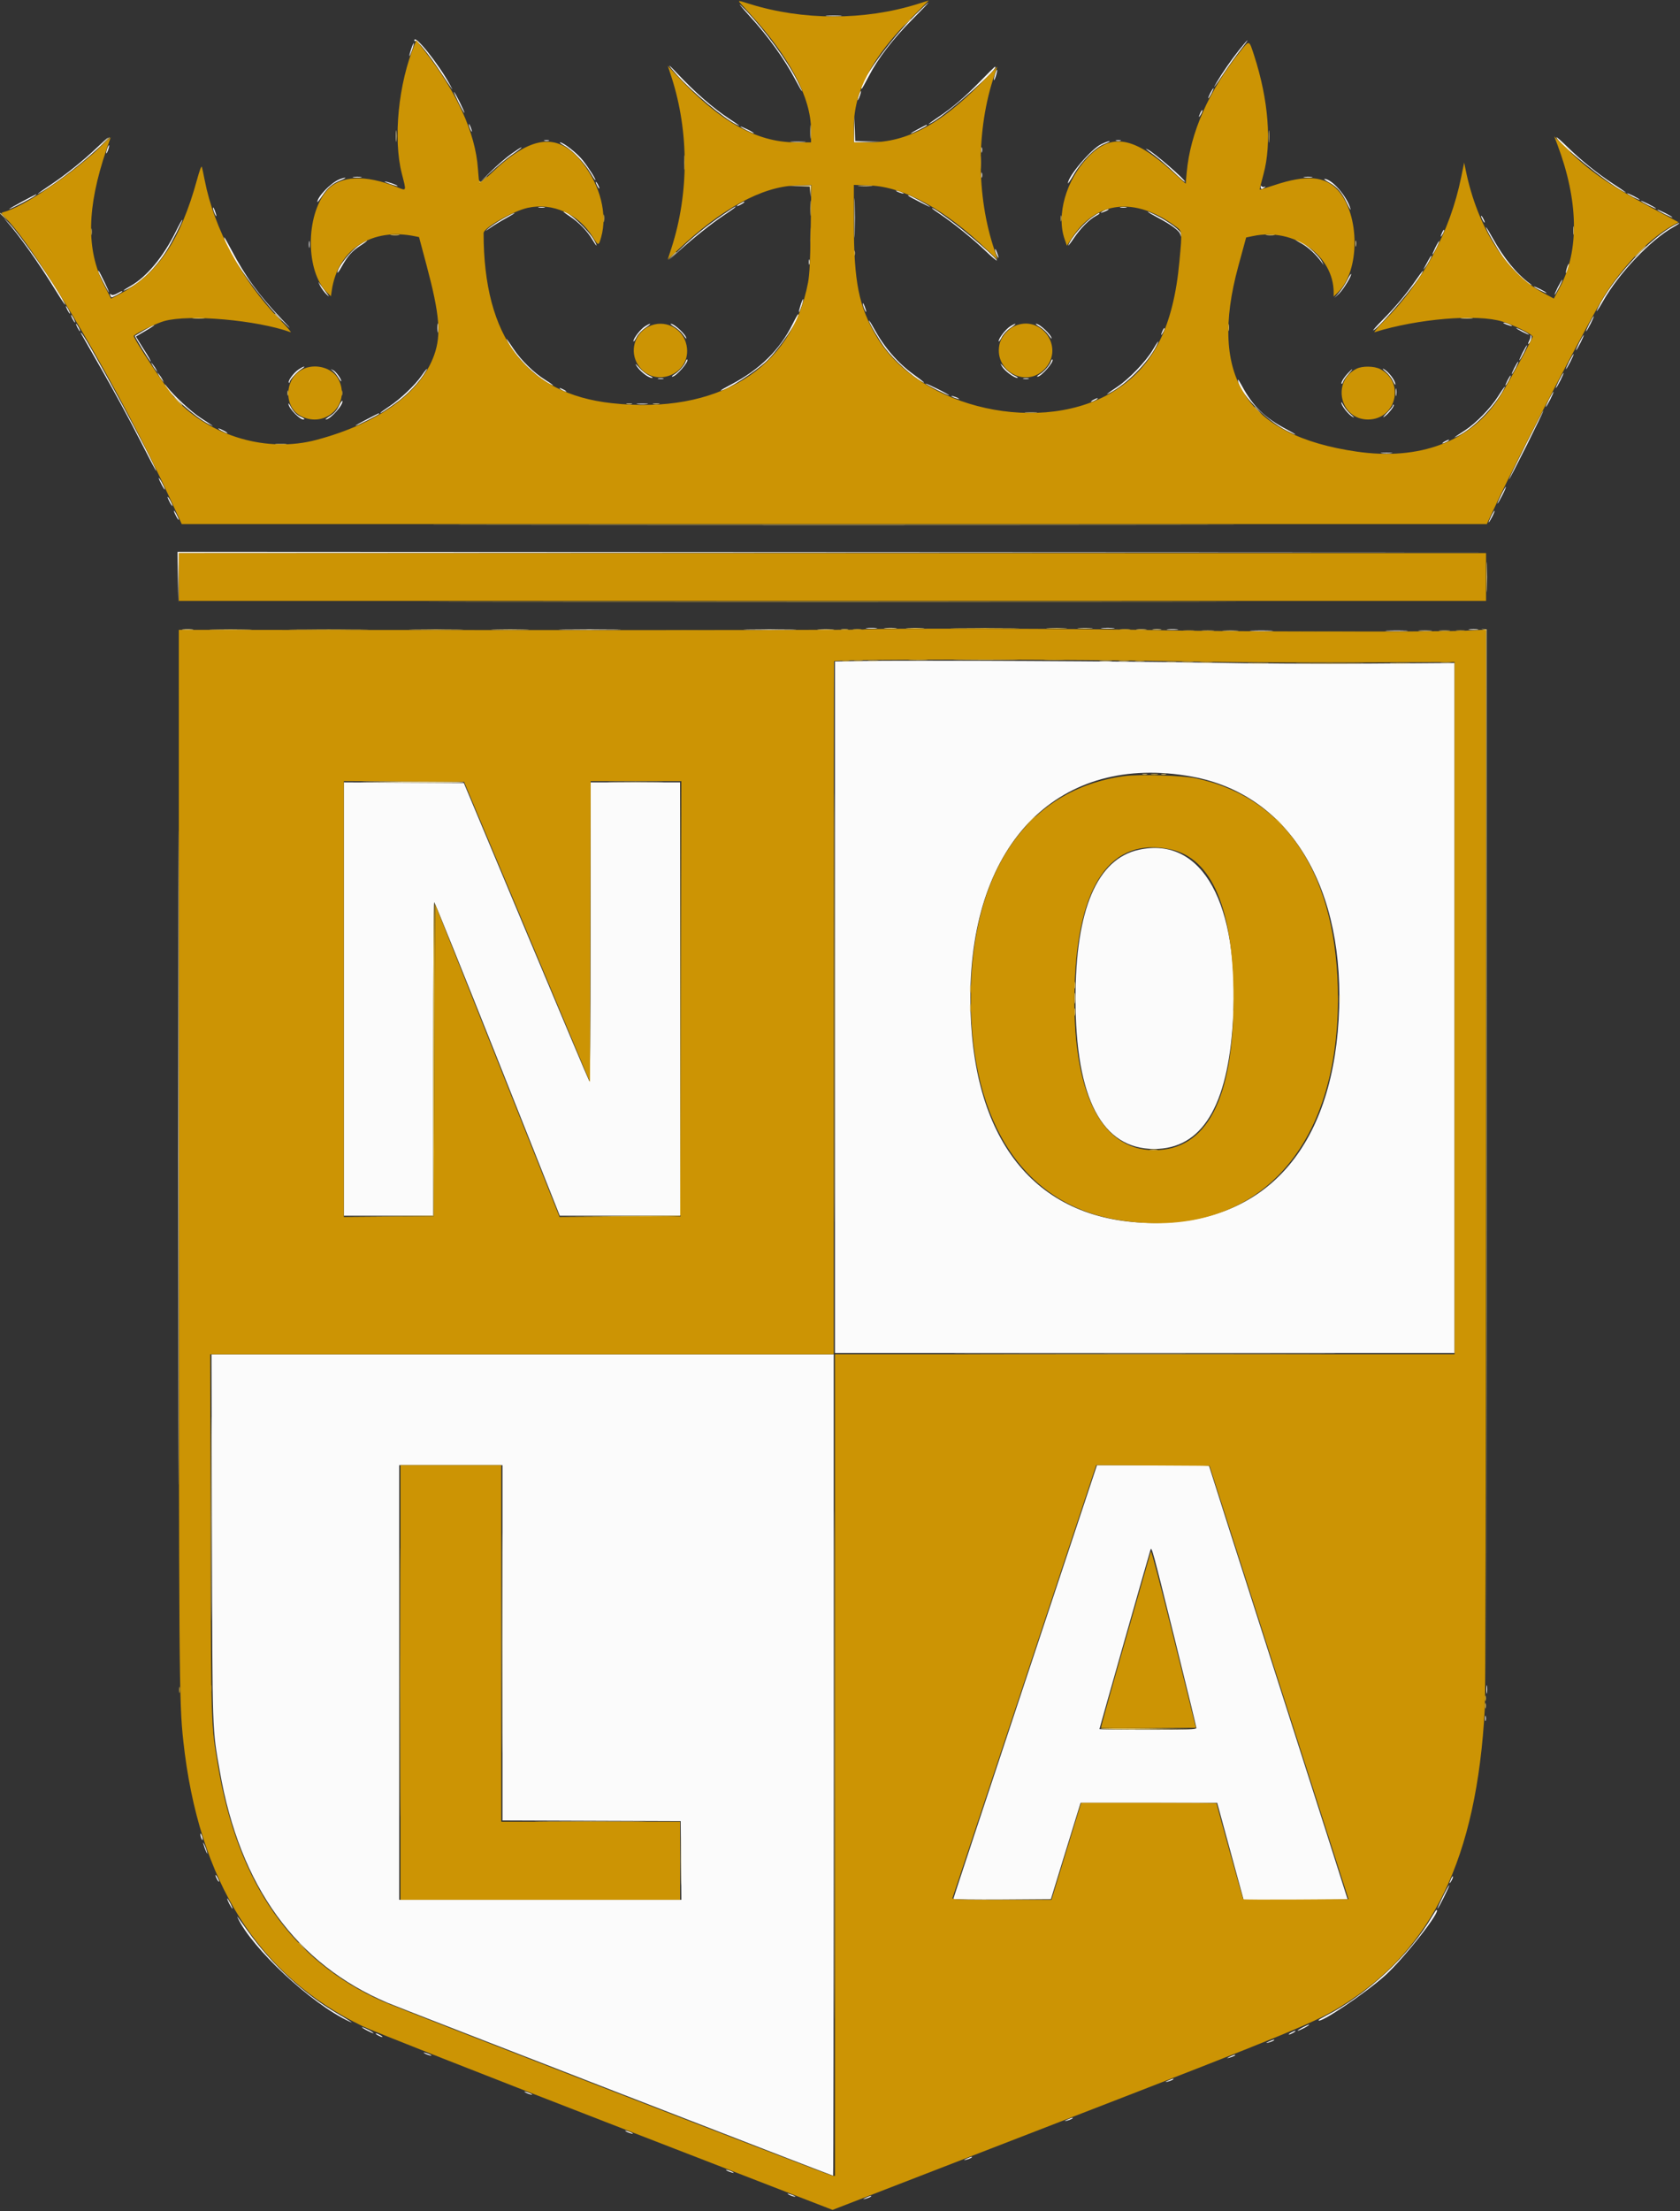 <svg id="svg" version="1.1" width="400" height="526.237" viewBox="0 0 400 526.237" xmlns="http://www.w3.org/2000/svg" xmlns:xlink="http://www.w3.org/1999/xlink" ><rect x="0" y="0" width="400" height="526.237" fill="#333333" stroke="none"/><g id="svgg"><path id="path0" d="M176.199 1.199 C 176.509 1.612,177.535 2.795,178.481 3.829 C 182.895 8.655,186.807 14.099,189.411 19.040 C 191.243 22.517,191.560 22.679,189.838 19.259 C 187.413 14.443,182.272 7.401,177.641 2.549 C 176.539 1.394,175.890 0.787,176.199 1.199 M217.923 3.523 C 212.104 9.228,204.177 20.169,205.155 21.147 C 205.207 21.199,205.969 19.853,206.847 18.155 C 209.057 13.881,212.605 9.258,217.272 4.573 C 219.449 2.388,221.157 0.600,221.067 0.600 C 220.978 0.600,219.564 1.915,217.923 3.523 M196.927 3.819 C 197.792 3.880,199.209 3.880,200.075 3.819 C 200.941 3.759,200.232 3.709,198.501 3.709 C 196.769 3.709,196.061 3.759,196.927 3.819 M98.651 9.591 C 98.651 9.778,98.779 9.851,98.936 9.754 C 99.338 9.506,102.170 13.011,104.892 17.125 C 108.015 21.845,108.095 21.955,107.166 20.240 C 104.471 15.264,98.651 7.985,98.651 9.591 M295.029 11.898 C 293.200 14.200,290.995 17.379,289.660 19.640 C 288.489 21.623,289.173 20.733,291.505 17.241 C 292.717 15.427,294.488 12.965,295.442 11.769 C 296.396 10.573,297.105 9.595,297.018 9.595 C 296.930 9.595,296.035 10.631,295.029 11.898 M97.935 11.581 C 97.669 12.362,97.461 13.145,97.473 13.322 C 97.485 13.499,97.755 12.912,98.072 12.018 C 98.389 11.124,98.597 10.341,98.534 10.278 C 98.470 10.214,98.201 10.801,97.935 11.581 M161.357 18.032 C 164.922 21.988,172.205 28.048,175.262 29.604 C 176.579 30.273,176.136 29.913,173.610 28.256 C 169.836 25.782,165.449 21.955,161.223 17.452 C 158.681 14.743,158.780 15.175,161.357 18.032 M233.283 19.455 C 229.678 23.139,226.672 25.701,223.388 27.889 C 221.072 29.432,220.356 30.064,222.039 29.079 C 226.104 26.701,238.623 15.558,236.832 15.912 C 236.777 15.923,235.180 17.517,233.283 19.455 M236.909 17.718 C 236.706 18.395,236.595 19.004,236.663 19.072 C 236.730 19.139,236.951 18.641,237.154 17.964 C 237.357 17.287,237.468 16.678,237.400 16.611 C 237.333 16.543,237.112 17.042,236.909 17.718 M288.156 22.189 C 287.819 22.849,287.611 23.388,287.694 23.388 C 287.776 23.388,288.119 22.849,288.456 22.189 C 288.792 21.529,289.000 20.990,288.918 20.990 C 288.835 20.990,288.492 21.529,288.156 22.189 M204.532 22.518 C 204.348 23.046,204.207 23.626,204.219 23.808 C 204.231 23.989,204.434 23.610,204.670 22.965 C 204.906 22.319,205.047 21.739,204.983 21.675 C 204.919 21.611,204.716 21.990,204.532 22.518 M109.209 24.427 C 109.901 25.822,110.516 26.916,110.575 26.856 C 110.708 26.723,108.295 21.889,108.095 21.889 C 108.015 21.889,108.517 23.031,109.209 24.427 M285.806 26.849 C 285.303 27.952,285.399 28.187,285.943 27.185 C 286.196 26.717,286.348 26.278,286.279 26.209 C 286.210 26.141,285.998 26.429,285.806 26.849 M203.361 30.810 L 203.298 33.883 206.522 33.820 L 209.745 33.757 206.682 33.660 L 203.620 33.562 203.522 30.649 L 203.424 27.736 203.361 30.810 M111.716 29.985 C 111.826 30.397,112.042 30.937,112.195 31.184 C 112.388 31.497,112.411 31.406,112.272 30.885 C 112.162 30.472,111.946 29.933,111.793 29.685 C 111.600 29.373,111.577 29.464,111.716 29.985 M218.591 30.735 C 217.519 31.296,216.747 31.762,216.875 31.770 C 217.194 31.789,220.690 30.013,220.690 29.831 C 220.690 29.629,220.760 29.599,218.591 30.735 M176.312 30.133 C 176.312 30.335,179.347 31.847,179.482 31.713 C 179.543 31.651,178.855 31.239,177.953 30.796 C 177.050 30.354,176.312 30.055,176.312 30.133 M370.615 32.679 C 370.615 33.823,382.623 43.564,386.507 45.571 C 387.754 46.215,387.100 45.724,384.108 43.768 C 380.382 41.333,376.474 38.185,373.230 35.007 C 371.792 33.597,370.615 32.550,370.615 32.679 M23.088 35.129 C 19.773 38.275,15.697 41.545,12.063 43.975 C 8.907 46.085,8.148 46.689,10.045 45.580 C 13.793 43.390,21.023 37.691,24.278 34.361 C 26.648 31.935,26.043 32.326,23.088 35.129 M129.610 33.490 C 129.899 33.565,130.371 33.565,130.660 33.490 C 130.948 33.415,130.712 33.353,130.135 33.353 C 129.558 33.353,129.322 33.415,129.610 33.490 M265.742 33.490 C 266.031 33.565,266.503 33.565,266.792 33.490 C 267.080 33.415,266.844 33.353,266.267 33.353 C 265.690 33.353,265.454 33.415,265.742 33.490 M188.541 33.805 C 189.412 33.865,190.761 33.865,191.539 33.803 C 192.317 33.742,191.604 33.692,189.955 33.693 C 188.306 33.694,187.669 33.744,188.541 33.805 M262.149 34.349 C 259.712 35.564,254.273 41.979,254.273 43.639 C 254.273 43.791,254.900 42.839,255.666 41.523 C 257.514 38.351,260.808 35.077,263.000 34.236 C 263.890 33.894,264.408 33.607,264.152 33.599 C 263.896 33.590,262.994 33.928,262.149 34.349 M134.496 34.756 C 136.360 35.825,139.324 38.948,140.611 41.197 C 141.140 42.122,141.644 42.879,141.730 42.879 C 142.027 42.879,140.232 40.024,138.771 38.172 C 137.427 36.468,134.137 33.879,133.324 33.886 C 133.137 33.887,133.664 34.279,134.496 34.756 M25.521 35.416 C 25.336 35.946,25.237 36.432,25.301 36.496 C 25.365 36.560,25.569 36.179,25.754 35.649 C 25.939 35.119,26.037 34.633,25.973 34.569 C 25.909 34.505,25.705 34.886,25.521 35.416 M233.653 35.682 C 233.653 36.259,233.714 36.496,233.790 36.207 C 233.865 35.918,233.865 35.446,233.790 35.157 C 233.714 34.869,233.653 35.105,233.653 35.682 M121.791 36.586 C 120.613 37.414,118.399 39.318,116.871 40.818 L 114.093 43.546 116.942 40.927 C 118.508 39.486,120.667 37.694,121.739 36.943 C 123.887 35.439,124.339 35.082,124.095 35.082 C 124.005 35.082,122.968 35.759,121.791 36.586 M272.864 35.463 C 272.946 35.553,273.875 36.259,274.929 37.033 C 275.982 37.807,278.040 39.593,279.502 41.002 C 280.963 42.411,282.159 43.435,282.159 43.278 C 282.159 42.717,274.927 36.448,273.316 35.613 C 272.985 35.442,272.781 35.374,272.864 35.463 M233.653 41.679 C 233.653 42.256,233.714 42.493,233.790 42.204 C 233.865 41.915,233.865 41.443,233.790 41.154 C 233.714 40.866,233.653 41.102,233.653 41.679 M84.188 42.196 C 84.727 42.263,85.537 42.262,85.987 42.193 C 86.438 42.125,85.997 42.070,85.007 42.072 C 84.018 42.074,83.649 42.130,84.188 42.196 M310.575 42.196 C 311.114 42.263,311.924 42.262,312.374 42.193 C 312.825 42.125,312.384 42.070,311.394 42.072 C 310.405 42.074,310.036 42.130,310.575 42.196 M80.673 42.752 C 78.684 43.615,75.562 46.870,75.562 48.081 C 75.562 48.226,76.091 47.553,76.736 46.586 C 78.058 44.607,79.239 43.626,81.240 42.843 C 81.993 42.548,82.406 42.306,82.159 42.305 C 81.912 42.303,81.243 42.505,80.673 42.752 M316.525 43.463 C 318.449 44.567,319.467 45.763,320.751 48.426 C 321.307 49.580,321.672 50.187,321.562 49.775 C 320.758 46.770,317.103 42.566,315.309 42.582 C 315.135 42.583,315.682 42.980,316.525 43.463 M92.929 43.799 C 93.823 44.116,94.606 44.324,94.670 44.261 C 94.810 44.121,92.079 43.169,91.626 43.200 C 91.449 43.212,92.036 43.482,92.929 43.799 M141.850 43.328 C 141.850 43.493,142.043 43.966,142.279 44.378 C 142.515 44.790,142.707 44.993,142.707 44.828 C 142.707 44.663,142.515 44.190,142.279 43.778 C 142.043 43.366,141.850 43.163,141.850 43.328 M300.174 44.453 C 300.147 45.053,300.404 45.109,301.049 44.645 C 301.434 44.368,301.426 44.345,300.994 44.483 C 300.716 44.571,300.423 44.483,300.343 44.286 C 300.263 44.089,300.187 44.164,300.174 44.453 M203.429 51.874 C 203.429 56.079,203.471 57.800,203.522 55.697 C 203.574 53.594,203.574 50.154,203.522 48.051 C 203.471 45.948,203.429 47.669,203.429 51.874 M213.493 45.527 C 213.741 45.679,214.280 45.895,214.693 46.005 C 215.214 46.144,215.305 46.121,214.993 45.928 C 214.745 45.775,214.205 45.560,213.793 45.449 C 213.272 45.310,213.181 45.333,213.493 45.527 M387.406 46.017 C 387.406 46.099,388.081 46.509,388.906 46.927 C 389.730 47.344,390.405 47.619,390.405 47.536 C 390.405 47.454,389.730 47.045,388.906 46.627 C 388.081 46.209,387.406 45.934,387.406 46.017 M5.247 47.994 C 3.433 48.968,2.063 49.767,2.201 49.770 C 2.533 49.777,7.522 47.197,8.267 46.634 C 9.237 45.900,8.683 46.149,5.247 47.994 M216.217 46.576 C 216.656 46.923,221.681 49.479,221.439 49.231 C 221.048 48.831,216.724 46.486,216.367 46.481 C 216.216 46.479,216.148 46.521,216.217 46.576 M390.705 47.817 C 390.705 47.900,391.514 48.376,392.504 48.876 C 393.493 49.375,394.303 49.716,394.303 49.634 C 394.303 49.551,393.493 49.075,392.504 48.576 C 391.514 48.076,390.705 47.735,390.705 47.817 M176.237 48.447 C 175.116 49.056,175.184 49.309,176.312 48.726 C 176.807 48.470,177.211 48.196,177.211 48.118 C 177.211 47.925,177.179 47.936,176.237 48.447 M50.711 49.475 C 50.706 49.723,50.887 50.330,51.114 50.825 C 51.644 51.983,51.652 51.444,51.124 50.075 C 50.902 49.498,50.716 49.228,50.711 49.475 M128.261 49.387 C 128.632 49.458,129.239 49.458,129.610 49.387 C 129.981 49.316,129.678 49.257,128.936 49.257 C 128.193 49.257,127.890 49.316,128.261 49.387 M172.188 51.049 C 168.260 53.738,164.987 56.383,161.987 59.292 L 159.370 61.830 161.769 59.651 C 164.969 56.743,169.542 53.107,172.365 51.225 C 174.703 49.666,175.353 49.175,175.079 49.175 C 174.995 49.175,173.694 50.019,172.188 51.049 M266.792 49.387 C 267.163 49.458,267.770 49.458,268.141 49.387 C 268.512 49.316,268.208 49.257,267.466 49.257 C 266.724 49.257,266.421 49.316,266.792 49.387 M221.889 49.564 C 221.889 49.632,222.800 50.293,223.913 51.033 C 226.878 53.004,231.834 57.018,234.692 59.762 C 236.066 61.081,237.260 62.090,237.345 62.005 C 237.592 61.758,230.853 55.862,227.137 53.073 C 223.892 50.639,221.889 49.299,221.889 49.564 M262.669 50.225 C 261.689 50.785,262.032 50.791,263.309 50.237 C 263.864 49.996,264.115 49.798,263.868 49.797 C 263.621 49.797,263.081 49.989,262.669 50.225 M394.603 49.916 C 394.603 49.999,395.412 50.475,396.402 50.975 C 397.391 51.474,398.201 51.815,398.201 51.733 C 398.201 51.650,397.391 51.174,396.402 50.675 C 395.412 50.175,394.603 49.834,394.603 49.916 M135.711 51.527 C 137.776 52.870,139.877 55.042,141.054 57.051 C 142.082 58.806,142.426 58.939,141.473 57.214 C 140.158 54.830,135.410 50.375,134.185 50.375 C 134.050 50.375,134.737 50.893,135.711 51.527 M275.562 51.739 C 278.896 53.496,280.883 54.980,281.046 55.834 C 281.172 56.493,281.179 56.490,281.219 55.767 C 281.263 54.952,278.377 52.792,275.047 51.147 C 272.455 49.867,272.831 50.298,275.562 51.739 M119.790 52.037 C 118.471 52.786,116.919 53.812,116.342 54.317 C 115.388 55.152,115.429 55.140,116.792 54.185 C 117.616 53.607,119.303 52.582,120.540 51.908 C 121.777 51.234,122.654 50.681,122.489 50.679 C 122.324 50.677,121.109 51.288,119.790 52.037 M260.387 51.454 C 258.113 52.972,255.047 56.505,254.367 58.390 C 254.262 58.682,254.877 57.882,255.735 56.612 C 257.299 54.297,259.405 52.185,260.945 51.386 C 261.398 51.151,261.769 50.895,261.769 50.817 C 261.769 50.569,261.581 50.656,260.387 51.454 M1.385 52.455 C 4.433 55.831,9.127 62.434,13.337 69.265 C 15.150 72.209,16.010 73.387,15.195 71.814 C 13.015 67.606,4.771 55.809,2.109 53.088 C 1.032 51.987,0.706 51.702,1.385 52.455 M352.645 51.424 C 352.645 51.589,352.838 52.061,353.073 52.474 C 353.309 52.886,353.502 53.088,353.502 52.924 C 353.502 52.759,353.309 52.286,353.073 51.874 C 352.838 51.462,352.645 51.259,352.645 51.424 M41.862 55.109 C 38.880 61.137,34.920 65.903,31.109 68.051 C 29.181 69.138,28.765 69.594,30.517 68.700 C 33.678 67.087,37.084 63.722,39.654 59.670 C 40.866 57.760,43.566 52.462,43.409 52.304 C 43.350 52.246,42.654 53.508,41.862 55.109 M397.733 54.145 C 391.955 57.622,383.597 66.867,380.539 73.163 C 379.717 74.855,380.333 74.054,381.680 71.680 C 385.456 65.024,392.960 57.124,398.423 54.052 C 399.373 53.518,400.007 53.079,399.832 53.077 C 399.658 53.075,398.713 53.556,397.733 54.145 M353.823 54.097 C 353.823 54.572,356.242 58.828,357.795 61.087 C 359.314 63.295,363.108 67.146,364.369 67.760 C 364.838 67.988,364.772 67.881,364.168 67.433 C 361.050 65.123,358.031 61.419,355.401 56.672 C 354.533 55.105,353.823 53.947,353.823 54.097 M343.377 55.335 C 342.875 56.438,342.970 56.673,343.514 55.671 C 343.767 55.203,343.919 54.763,343.850 54.695 C 343.782 54.626,343.569 54.914,343.377 55.335 M53.380 56.472 C 53.304 59.195,62.679 72.251,68.703 77.811 C 69.418 78.471,68.584 77.526,66.850 75.712 C 61.662 70.284,58.372 65.745,55.114 59.520 C 54.164 57.706,53.384 56.335,53.380 56.472 M73.545 58.171 C 73.545 58.913,73.603 59.217,73.675 58.846 C 73.746 58.475,73.746 57.867,73.675 57.496 C 73.603 57.125,73.545 57.429,73.545 58.171 M309.820 57.923 C 311.421 58.792,313.360 60.585,314.627 62.369 L 315.160 63.118 314.811 62.387 C 313.953 60.593,309.643 56.961,308.396 56.982 C 308.231 56.985,308.872 57.408,309.820 57.923 M85.603 58.288 C 83.387 59.794,80.349 63.628,80.363 64.900 C 80.365 65.075,80.804 64.438,81.338 63.485 C 82.776 60.920,83.828 59.741,85.841 58.440 C 86.835 57.797,87.525 57.271,87.374 57.271 C 87.222 57.271,86.426 57.729,85.603 58.288 M341.741 58.929 C 341.298 59.831,341.000 60.570,341.078 60.570 C 341.279 60.570,342.792 57.535,342.657 57.400 C 342.596 57.338,342.183 58.026,341.741 58.929 M236.918 59.370 C 236.913 59.618,237.094 60.225,237.321 60.720 C 237.851 61.878,237.859 61.339,237.331 59.970 C 237.109 59.393,236.923 59.123,236.918 59.370 M340.143 61.844 C 339.867 62.380,339.445 63.156,339.204 63.568 C 338.785 64.287,338.788 64.293,339.272 63.718 C 339.863 63.016,341.010 60.870,340.793 60.870 C 340.712 60.870,340.419 61.308,340.143 61.844 M192.573 62.369 C 192.573 62.946,192.635 63.182,192.710 62.894 C 192.786 62.605,192.786 62.133,192.710 61.844 C 192.635 61.555,192.573 61.792,192.573 62.369 M373.073 63.778 C 372.630 65.224,372.844 65.439,373.313 64.018 C 373.511 63.419,373.615 62.870,373.543 62.799 C 373.472 62.727,373.261 63.168,373.073 63.778 M23.388 64.574 C 23.388 64.900,25.777 69.565,25.944 69.565 C 26.078 69.565,23.784 64.798,23.503 64.493 C 23.440 64.424,23.388 64.461,23.388 64.574 M337.141 66.642 C 334.751 70.075,332.232 73.086,329.196 76.137 C 327.651 77.690,326.679 78.805,327.036 78.614 C 328.553 77.804,337.111 67.720,338.526 65.076 C 339.150 63.910,338.643 64.483,337.141 66.642 M320.756 66.715 C 320.316 67.612,319.452 68.924,318.836 69.630 L 317.716 70.915 318.807 69.902 C 319.819 68.962,321.948 65.477,321.676 65.205 C 321.610 65.138,321.196 65.818,320.756 66.715 M370.915 68.366 C 370.415 69.355,370.074 70.165,370.156 70.165 C 370.239 70.165,370.715 69.355,371.214 68.366 C 371.714 67.376,372.055 66.567,371.973 66.567 C 371.890 66.567,371.414 67.376,370.915 68.366 M76.202 67.984 C 76.566 68.681,77.267 69.626,77.758 70.083 C 78.512 70.783,78.468 70.673,77.482 69.380 C 76.838 68.537,76.138 67.592,75.926 67.281 C 75.714 66.971,75.838 67.287,76.202 67.984 M365.217 68.206 C 365.217 68.288,365.892 68.698,366.717 69.115 C 367.541 69.533,368.216 69.808,368.216 69.725 C 368.216 69.643,367.541 69.233,366.717 68.816 C 365.892 68.398,365.217 68.123,365.217 68.206 M27.886 69.850 C 27.133 70.252,26.729 70.321,26.455 70.095 C 26.166 69.857,26.119 69.900,26.262 70.272 C 26.366 70.543,26.509 70.765,26.581 70.765 C 26.840 70.765,29.085 69.549,29.085 69.409 C 29.085 69.213,29.073 69.217,27.886 69.850 M190.619 72.628 C 190.346 73.482,190.172 74.230,190.233 74.291 C 190.294 74.352,190.574 73.710,190.855 72.864 C 191.136 72.018,191.309 71.269,191.240 71.200 C 191.172 71.132,190.892 71.774,190.619 72.628 M205.434 72.264 C 205.429 72.511,205.610 73.118,205.836 73.613 C 206.367 74.771,206.374 74.233,205.847 72.864 C 205.625 72.286,205.439 72.016,205.434 72.264 M16.042 73.763 C 16.298 74.258,16.575 74.663,16.657 74.663 C 16.740 74.663,16.598 74.258,16.342 73.763 C 16.086 73.268,15.809 72.864,15.727 72.864 C 15.644 72.864,15.786 73.268,16.042 73.763 M188.700 77.160 C 185.664 83.282,180.910 87.949,174.073 91.520 C 172.583 92.298,171.469 92.939,171.597 92.944 C 172.827 92.994,179.651 88.638,182.461 86.011 C 185.415 83.247,190.690 75.448,190.043 74.800 C 189.979 74.737,189.375 75.799,188.700 77.160 M17.241 75.862 C 17.497 76.357,17.774 76.762,17.856 76.762 C 17.939 76.762,17.797 76.357,17.541 75.862 C 17.285 75.367,17.009 74.963,16.926 74.963 C 16.844 74.963,16.986 75.367,17.241 75.862 M378.411 77.061 C 377.911 78.051,377.570 78.861,377.653 78.861 C 377.735 78.861,378.211 78.051,378.711 77.061 C 379.210 76.072,379.551 75.262,379.469 75.262 C 379.386 75.262,378.910 76.072,378.411 77.061 M206.901 76.319 C 206.894 76.801,209.456 81.170,210.742 82.871 C 212.914 85.742,217.326 89.736,219.634 90.917 C 220.510 91.366,219.928 90.871,217.504 89.109 C 213.699 86.342,210.539 82.679,208.106 78.215 C 207.445 77.003,206.903 76.150,206.901 76.319 M104.141 78.111 C 104.143 79.100,104.199 79.469,104.265 78.930 C 104.332 78.391,104.331 77.582,104.262 77.131 C 104.194 76.680,104.139 77.121,104.141 78.111 M358.621 77.211 C 359.990 77.739,360.528 77.731,359.370 77.201 C 358.876 76.974,358.268 76.793,358.021 76.798 C 357.774 76.803,358.043 76.989,358.621 77.211 M18.441 77.961 C 18.697 78.456,18.973 78.861,19.056 78.861 C 19.138 78.861,18.996 78.456,18.741 77.961 C 18.485 77.466,18.208 77.061,18.126 77.061 C 18.043 77.061,18.185 77.466,18.441 77.961 M153.607 77.652 C 152.542 78.302,150.825 80.492,150.825 81.202 C 150.825 81.450,151.136 81.059,151.516 80.332 C 151.941 79.521,152.765 78.634,153.649 78.036 C 155.211 76.980,155.180 76.694,153.607 77.652 M160.646 77.832 C 161.348 78.252,162.258 79.092,162.670 79.698 C 163.082 80.303,163.418 80.695,163.418 80.569 C 163.418 79.734,160.578 77.057,159.700 77.064 C 159.519 77.066,159.944 77.411,160.646 77.832 M240.564 77.652 C 239.498 78.302,237.781 80.492,237.781 81.202 C 237.781 81.450,238.092 81.059,238.473 80.332 C 238.897 79.521,239.721 78.634,240.606 78.036 C 242.168 76.980,242.136 76.694,240.564 77.652 M247.602 77.832 C 248.304 78.252,249.215 79.092,249.626 79.698 C 250.038 80.303,250.375 80.695,250.375 80.569 C 250.375 79.734,247.535 77.057,246.657 77.064 C 246.475 77.066,246.901 77.411,247.602 77.832 M34.333 78.609 C 33.178 79.294,32.184 79.894,32.123 79.943 C 31.986 80.053,35.679 86.057,35.884 86.057 C 36.026 86.057,35.201 84.602,34.183 83.058 C 33.911 82.646,33.388 81.810,33.022 81.200 L 32.355 80.092 34.687 78.727 C 35.969 77.976,36.887 77.362,36.725 77.363 C 36.564 77.364,35.487 77.925,34.333 78.609 M276.810 78.723 C 276.308 79.826,276.404 80.061,276.947 79.059 C 277.201 78.591,277.352 78.152,277.284 78.083 C 277.215 78.015,277.002 78.303,276.810 78.723 M361.019 78.101 C 361.019 78.183,361.694 78.593,362.519 79.010 C 363.343 79.428,364.018 79.703,364.018 79.620 C 364.018 79.538,363.343 79.128,362.519 78.711 C 361.694 78.293,361.019 78.018,361.019 78.101 M19.259 79.310 C 19.344 79.475,21.622 83.456,24.319 88.156 C 27.017 92.856,31.009 100.210,33.191 104.498 C 35.373 108.786,37.163 112.191,37.170 112.066 C 37.224 111.016,20.723 80.577,19.413 79.310 C 19.206 79.110,19.154 79.110,19.259 79.310 M364.381 79.900 C 364.498 80.030,364.393 80.524,364.148 80.998 C 363.903 81.471,363.770 81.859,363.853 81.859 C 364.281 81.859,364.898 80.084,364.542 79.879 C 364.336 79.761,364.264 79.770,364.381 79.900 M376.012 81.559 C 375.512 82.549,375.171 83.358,375.254 83.358 C 375.336 83.358,375.812 82.549,376.312 81.559 C 376.811 80.570,377.153 79.760,377.070 79.760 C 376.988 79.760,376.511 80.570,376.012 81.559 M120.839 81.259 C 122.605 84.741,127.387 89.542,130.960 91.420 C 132.289 92.119,131.600 91.518,129.795 90.404 C 127.200 88.802,124.085 85.762,122.302 83.090 C 120.627 80.580,120.264 80.125,120.839 81.259 M274.477 83.264 C 272.925 85.937,268.830 90.202,266.005 92.087 C 263.497 93.761,263.025 94.136,264.168 93.549 C 268.186 91.487,273.236 86.431,275.279 82.427 C 276.222 80.577,275.752 81.068,274.477 83.264 M362.519 83.958 C 362.019 84.948,361.678 85.757,361.760 85.757 C 361.843 85.757,362.319 84.948,362.819 83.958 C 363.318 82.969,363.659 82.159,363.577 82.159 C 363.494 82.159,363.018 82.969,362.519 83.958 M373.613 86.057 C 373.114 87.046,372.772 87.856,372.855 87.856 C 372.937 87.856,373.414 87.046,373.913 86.057 C 374.413 85.067,374.754 84.258,374.671 84.258 C 374.589 84.258,374.113 85.067,373.613 86.057 M163.275 86.036 C 162.994 86.920,161.655 88.442,160.582 89.097 C 160.081 89.403,159.838 89.653,160.044 89.654 C 160.956 89.657,164.106 86.045,163.618 85.557 C 163.538 85.477,163.384 85.693,163.275 86.036 M250.232 86.036 C 249.951 86.920,248.612 88.442,247.539 89.097 C 247.037 89.403,246.795 89.653,247.001 89.654 C 247.912 89.657,251.062 86.045,250.574 85.557 C 250.495 85.477,250.340 85.693,250.232 86.036 M360.570 87.556 C 360.152 88.381,359.877 89.055,359.960 89.055 C 360.042 89.055,360.452 88.381,360.870 87.556 C 361.287 86.732,361.562 86.057,361.479 86.057 C 361.397 86.057,360.988 86.732,360.570 87.556 M36.243 86.807 C 36.405 87.136,36.757 87.676,37.026 88.006 L 37.514 88.606 37.220 88.006 C 37.058 87.676,36.706 87.136,36.437 86.807 L 35.949 86.207 36.243 86.807 M151.382 86.807 C 152.169 88.229,154.323 89.962,155.289 89.948 C 155.555 89.945,155.225 89.693,154.556 89.389 C 153.887 89.086,152.825 88.245,152.195 87.522 C 151.566 86.799,151.200 86.477,151.382 86.807 M238.563 87.202 C 239.163 88.253,241.456 89.960,242.255 89.948 C 242.516 89.945,242.181 89.693,241.513 89.389 C 240.844 89.086,239.779 88.245,239.146 87.522 C 238.134 86.365,238.064 86.326,238.563 87.202 M71.015 87.996 C 69.896 88.756,68.453 90.742,68.781 91.070 C 68.883 91.172,68.966 91.102,68.966 90.915 C 68.966 90.415,70.776 88.440,71.814 87.807 C 72.309 87.505,72.576 87.258,72.408 87.257 C 72.241 87.257,71.613 87.589,71.015 87.996 M329.949 88.478 C 330.589 89.020,331.361 90.012,331.666 90.683 C 331.971 91.355,332.224 91.727,332.227 91.510 C 332.243 90.578,330.580 88.407,329.385 87.799 C 329.055 87.631,329.309 87.937,329.949 88.478 M79.357 88.361 C 79.713 88.660,80.286 89.378,80.630 89.955 C 80.975 90.532,81.258 90.885,81.258 90.740 C 81.261 90.192,79.981 88.436,79.359 88.132 L 78.711 87.816 79.357 88.361 M100.345 89.459 C 98.839 91.646,95.355 94.957,92.729 96.698 C 91.533 97.490,90.555 98.202,90.555 98.279 C 90.555 98.452,91.640 97.765,94.039 96.073 C 97.003 93.982,99.889 90.934,101.466 88.231 C 102.034 87.256,101.332 88.026,100.345 89.459 M320.934 88.831 C 319.934 89.888,319.204 91.118,319.439 91.353 C 319.519 91.433,319.679 91.205,319.793 90.844 C 319.908 90.484,320.476 89.664,321.055 89.022 C 322.328 87.613,322.232 87.460,320.934 88.831 M37.743 89.205 C 37.905 89.535,38.257 90.075,38.525 90.405 L 39.014 91.004 38.719 90.405 C 38.557 90.075,38.205 89.535,37.936 89.205 L 37.448 88.606 37.743 89.205 M371.214 90.555 C 370.715 91.544,370.374 92.354,370.456 92.354 C 370.539 92.354,371.015 91.544,371.514 90.555 C 372.014 89.565,372.355 88.756,372.273 88.756 C 372.190 88.756,371.714 89.565,371.214 90.555 M358.921 90.555 C 358.584 91.214,358.376 91.754,358.459 91.754 C 358.541 91.754,358.884 91.214,359.220 90.555 C 359.557 89.895,359.765 89.355,359.682 89.355 C 359.600 89.355,359.257 89.895,358.921 90.555 M156.750 90.167 C 157.123 90.239,157.663 90.236,157.950 90.161 C 158.236 90.086,157.931 90.027,157.271 90.031 C 156.612 90.034,156.377 90.095,156.750 90.167 M243.707 90.167 C 244.080 90.239,244.619 90.236,244.906 90.161 C 245.193 90.086,244.888 90.027,244.228 90.031 C 243.568 90.034,243.334 90.095,243.707 90.167 M294.759 90.342 C 294.681 93.082,301.184 99.901,306.363 102.509 C 309.134 103.904,309.074 103.630,306.288 102.165 C 301.179 99.479,298.324 96.704,295.740 91.910 C 295.204 90.917,294.763 90.212,294.759 90.342 M39.284 91.712 C 40.347 93.846,46.470 99.288,49.625 100.903 C 51.237 101.728,51.159 101.667,47.705 99.414 C 45.513 97.984,41.466 94.238,39.754 92.054 C 39.288 91.458,39.084 91.310,39.284 91.712 M220.390 91.303 C 220.390 91.503,225.823 94.216,225.956 94.084 C 226.015 94.025,224.787 93.343,223.227 92.568 C 221.666 91.792,220.390 91.224,220.390 91.303 M332.320 93.403 C 332.322 94.228,332.380 94.530,332.449 94.074 C 332.518 93.618,332.516 92.943,332.445 92.575 C 332.374 92.206,332.317 92.579,332.320 93.403 M356.659 94.378 C 354.926 97.125,351.408 100.738,348.842 102.406 C 345.889 104.327,345.819 104.382,347.084 103.780 C 350.712 102.052,355.774 96.921,357.986 92.729 C 358.726 91.326,358.072 92.139,356.659 94.378 M133.733 92.804 C 134.145 93.039,134.618 93.232,134.783 93.232 C 134.948 93.232,134.745 93.039,134.333 92.804 C 133.921 92.568,133.448 92.375,133.283 92.375 C 133.118 92.375,133.321 92.568,133.733 92.804 M368.816 95.052 C 368.316 96.042,367.975 96.852,368.057 96.852 C 368.140 96.852,368.616 96.042,369.115 95.052 C 369.615 94.063,369.956 93.253,369.874 93.253 C 369.791 93.253,369.315 94.063,368.816 95.052 M226.687 94.402 C 226.934 94.555,227.474 94.770,227.886 94.881 C 228.407 95.020,228.498 94.996,228.186 94.803 C 227.939 94.650,227.399 94.435,226.987 94.325 C 226.466 94.185,226.374 94.209,226.687 94.402 M260.270 95.202 C 259.858 95.438,259.655 95.631,259.820 95.631 C 259.985 95.631,260.457 95.438,260.870 95.202 C 261.282 94.967,261.484 94.774,261.319 94.774 C 261.154 94.774,260.682 94.967,260.270 95.202 M80.697 96.632 C 80.195 97.675,79.580 98.369,78.614 98.981 C 77.861 99.459,77.374 99.850,77.533 99.850 C 78.641 99.850,81.852 96.263,81.511 95.406 C 81.455 95.267,81.089 95.818,80.697 96.632 M319.354 95.747 C 319.312 96.513,321.093 98.750,322.189 99.307 C 322.519 99.475,322.279 99.181,321.657 98.654 C 321.035 98.127,320.265 97.202,319.946 96.599 C 319.628 95.996,319.361 95.612,319.354 95.747 M68.678 96.061 C 68.626 97.182,71.852 100.361,72.443 99.771 C 72.520 99.694,72.187 99.467,71.703 99.267 C 70.692 98.848,69.843 97.990,69.164 96.702 C 68.903 96.207,68.684 95.919,68.678 96.061 M151.799 96.170 C 152.418 96.235,153.430 96.235,154.048 96.170 C 154.666 96.106,154.160 96.053,152.924 96.053 C 151.687 96.053,151.181 96.106,151.799 96.170 M331.634 96.510 C 331.634 96.706,330.998 97.505,330.221 98.284 C 329.444 99.063,329.137 99.484,329.539 99.219 C 330.509 98.580,332.090 96.607,331.835 96.353 C 331.725 96.242,331.634 96.313,331.634 96.510 M363.252 105.880 C 361.016 110.350,359.232 114.054,359.288 114.111 C 359.344 114.167,361.241 110.509,363.503 105.982 C 365.764 101.455,367.548 97.751,367.467 97.751 C 367.385 97.751,365.489 101.409,363.252 105.880 M87.256 99.850 C 85.690 100.658,84.512 101.326,84.639 101.334 C 84.957 101.355,90.255 98.680,90.255 98.498 C 90.255 98.294,90.410 98.224,87.256 99.850 M52.774 102.549 C 53.351 102.865,53.958 103.123,54.123 103.123 C 54.288 103.123,53.951 102.865,53.373 102.549 C 52.796 102.233,52.189 101.974,52.024 101.974 C 51.859 101.974,52.196 102.233,52.774 102.549 M343.928 105.097 C 343.516 105.333,343.313 105.526,343.478 105.526 C 343.643 105.526,344.115 105.333,344.528 105.097 C 344.940 104.862,345.142 104.669,344.978 104.669 C 344.813 104.669,344.340 104.862,343.928 105.097 M329.010 107.865 C 329.629 107.929,330.641 107.929,331.259 107.865 C 331.878 107.800,331.372 107.747,330.135 107.747 C 328.898 107.747,328.392 107.800,329.010 107.865 M37.808 113.793 C 37.808 113.958,38.133 114.700,38.531 115.442 C 38.928 116.184,39.253 116.657,39.253 116.492 C 39.253 116.327,38.928 115.585,38.531 114.843 C 38.133 114.100,37.808 113.628,37.808 113.793 M357.481 117.706 C 356.953 118.776,356.528 119.750,356.536 119.871 C 356.545 119.991,357.026 119.165,357.605 118.035 C 358.185 116.906,358.610 115.932,358.550 115.871 C 358.489 115.811,358.008 116.637,357.481 117.706 M39.905 118.291 C 39.905 118.456,40.164 119.063,40.480 119.640 C 40.796 120.217,41.054 120.555,41.054 120.390 C 41.054 120.225,40.796 119.618,40.480 119.040 C 40.164 118.463,39.905 118.126,39.905 118.291 M41.404 121.589 C 41.404 121.754,41.663 122.361,41.979 122.939 C 42.295 123.516,42.554 123.853,42.554 123.688 C 42.554 123.523,42.295 122.916,41.979 122.339 C 41.663 121.762,41.404 121.424,41.404 121.589 M355.079 122.803 C 354.176 124.662,354.276 124.923,355.207 123.134 C 355.623 122.335,355.912 121.629,355.849 121.566 C 355.787 121.504,355.440 122.060,355.079 122.803 M42.347 137.406 L 42.415 143.478 42.503 137.557 L 42.591 131.635 198.432 131.559 L 354.273 131.484 198.276 131.409 L 42.279 131.334 42.347 137.406 M206.372 149.544 C 206.990 149.608,208.002 149.608,208.621 149.544 C 209.239 149.479,208.733 149.426,207.496 149.426 C 206.259 149.426,205.753 149.479,206.372 149.544 M262.453 149.546 C 263.241 149.608,264.456 149.607,265.151 149.544 C 265.847 149.482,265.202 149.431,263.718 149.432 C 262.234 149.433,261.664 149.484,262.453 149.546 M42.427 275.562 C 42.427 344.910,42.462 373.280,42.504 338.606 C 42.546 303.932,42.546 247.193,42.504 212.519 C 42.462 177.845,42.427 206.214,42.427 275.562 M134.388 149.850 C 137.634 149.898,143.031 149.898,146.382 149.850 C 149.732 149.801,147.076 149.762,140.480 149.762 C 133.883 149.762,131.142 149.801,134.388 149.850 M178.167 149.849 C 180.919 149.899,185.506 149.899,188.362 149.850 C 191.217 149.800,188.966 149.760,183.358 149.760 C 177.751 149.760,175.415 149.800,178.167 149.849 M278.036 149.844 C 278.654 149.908,279.666 149.908,280.285 149.844 C 280.903 149.779,280.397 149.726,279.160 149.726 C 277.924 149.726,277.418 149.779,278.036 149.844 M349.850 149.842 C 350.386 149.909,351.263 149.909,351.799 149.842 C 352.335 149.776,351.897 149.721,350.825 149.721 C 349.753 149.721,349.314 149.776,349.850 149.842 M298.140 150.148 C 299.425 150.205,301.449 150.204,302.637 150.147 C 303.826 150.091,302.774 150.045,300.300 150.045 C 297.826 150.045,296.854 150.092,298.140 150.148 M330.360 150.148 C 331.555 150.205,333.512 150.205,334.708 150.148 C 335.903 150.091,334.925 150.044,332.534 150.044 C 330.142 150.044,329.164 150.091,330.360 150.148 M204.423 157.327 L 198.801 157.435 198.801 239.737 L 198.801 322.039 272.564 322.039 L 346.327 322.039 346.327 239.917 L 346.327 157.795 325.862 157.941 C 314.332 158.023,297.935 157.931,288.306 157.730 C 271.634 157.381,215.645 157.113,204.423 157.327 M283.808 184.843 C 307.127 189.096,320.600 211.455,318.720 242.782 C 316.831 274.256,300.389 291.737,273.313 291.058 C 246.278 290.381,231.022 271.046,231.039 237.481 C 231.057 200.363,252.366 179.107,283.808 184.843 M81.859 237.778 L 81.859 289.355 92.504 289.355 L 103.148 289.355 103.148 252.024 C 103.148 231.492,103.250 214.694,103.373 214.695 C 103.497 214.697,110.277 231.495,118.441 252.025 L 133.283 289.353 147.601 289.354 L 161.919 289.355 161.919 237.781 L 161.919 186.207 151.274 186.207 L 140.630 186.207 140.612 221.964 C 140.600 246.504,140.498 257.580,140.287 257.271 C 140.118 257.024,133.331 240.967,125.206 221.589 L 110.433 186.357 96.146 186.279 L 81.859 186.201 81.859 237.778 M271.185 202.245 C 261.210 204.415,256.064 216.503,256.075 237.738 C 256.087 261.462,262.382 273.463,274.813 273.463 C 286.146 273.463,292.346 263.350,293.561 242.879 C 295.207 215.161,286.285 198.959,271.185 202.245 M50.462 365.892 C 50.583 413.283,50.511 411.118,52.329 421.543 C 57.123 449.033,70.489 467.458,92.354 476.718 C 95.225 477.934,198.096 517.841,198.359 517.841 C 198.437 517.841,198.501 473.853,198.501 420.090 L 198.501 322.339 124.426 322.339 L 50.350 322.339 50.462 365.892 M119.640 391.002 L 119.640 433.279 140.855 433.356 L 162.069 433.433 162.148 442.804 L 162.227 452.174 128.640 452.174 L 95.052 452.174 95.052 400.450 L 95.052 348.726 107.346 348.726 L 119.640 348.726 119.640 391.002 M244.085 400.225 C 234.679 428.549,226.984 451.827,226.985 451.953 C 226.986 452.078,232.212 452.146,238.599 452.102 L 250.211 452.024 252.842 443.478 C 254.289 438.778,255.881 433.617,256.381 432.009 L 257.289 429.085 273.547 429.087 L 289.805 429.089 292.954 440.629 L 296.102 452.169 308.471 452.171 C 315.274 452.173,320.840 452.093,320.840 451.994 C 320.840 451.895,313.418 428.690,304.348 400.428 C 295.277 372.166,287.856 348.971,287.856 348.884 C 287.856 348.797,281.855 348.726,274.521 348.726 L 261.187 348.726 244.085 400.225 M279.626 389.810 C 282.503 401.394,284.858 411.057,284.858 411.283 C 284.858 411.624,282.895 411.694,273.313 411.694 C 266.964 411.694,261.769 411.624,261.769 411.539 C 261.769 411.374,273.682 369.554,273.930 368.848 C 274.207 368.060,274.406 368.792,279.626 389.810 M353.913 402.099 C 353.913 403.006,353.969 403.377,354.038 402.924 C 354.107 402.470,354.107 401.728,354.038 401.274 C 353.969 400.821,353.913 401.192,353.913 402.099 M353.593 408.996 C 353.593 409.573,353.655 409.809,353.730 409.520 C 353.805 409.232,353.805 408.759,353.730 408.471 C 353.655 408.182,353.593 408.418,353.593 408.996 M47.718 436.582 C 47.718 436.829,47.834 437.301,47.976 437.631 C 48.138 438.009,48.234 438.065,48.234 437.781 C 48.234 437.534,48.118 437.061,47.976 436.732 C 47.814 436.354,47.718 436.298,47.718 436.582 M48.466 438.981 C 48.567 439.393,48.834 440.135,49.059 440.630 C 49.388 441.352,49.433 441.382,49.285 440.780 C 49.184 440.367,48.917 439.625,48.692 439.130 C 48.363 438.408,48.318 438.378,48.466 438.981 M51.296 446.327 C 51.296 446.492,51.488 446.964,51.724 447.376 C 51.960 447.789,52.153 447.991,52.153 447.826 C 52.153 447.661,51.960 447.189,51.724 446.777 C 51.488 446.364,51.296 446.162,51.296 446.327 M345.476 447.239 C 344.974 448.342,345.069 448.577,345.613 447.575 C 345.866 447.107,346.018 446.667,345.949 446.599 C 345.881 446.530,345.668 446.818,345.476 447.239 M343.542 451.436 C 342.767 452.996,342.198 454.273,342.278 454.273 C 342.477 454.273,345.191 448.839,345.058 448.706 C 344.999 448.647,344.317 449.876,343.542 451.436 M54.573 453.073 C 54.909 453.733,55.252 454.273,55.335 454.273 C 55.417 454.273,55.209 453.733,54.873 453.073 C 54.536 452.414,54.193 451.874,54.111 451.874 C 54.028 451.874,54.236 452.414,54.573 453.073 M341.066 455.997 C 335.794 465.156,325.530 474.771,315.667 479.791 C 314.719 480.273,313.943 480.736,313.943 480.819 C 313.943 481.889,325.043 474.447,329.767 470.209 C 334.264 466.174,343.359 454.573,342.025 454.573 C 341.948 454.573,341.517 455.214,341.066 455.997 M56.554 456.372 C 60.007 463.756,74.100 476.893,83.058 481.078 C 84.476 481.740,83.776 481.276,80.183 479.172 C 72.254 474.531,64.579 467.451,59.030 459.661 C 56.579 456.220,56.327 455.886,56.554 456.372 M310.045 482.609 C 309.303 483.006,308.831 483.331,308.996 483.331 C 309.160 483.331,309.903 483.006,310.645 482.609 C 311.387 482.211,311.859 481.886,311.694 481.886 C 311.529 481.886,310.787 482.211,310.045 482.609 M87.256 483.208 C 87.999 483.606,88.741 483.931,88.906 483.931 C 89.070 483.931,88.598 483.606,87.856 483.208 C 87.114 482.811,86.372 482.486,86.207 482.486 C 86.042 482.486,86.514 482.811,87.256 483.208 M307.346 483.808 C 306.934 484.044,306.732 484.237,306.897 484.237 C 307.061 484.237,307.534 484.044,307.946 483.808 C 308.358 483.572,308.561 483.380,308.396 483.380 C 308.231 483.380,307.759 483.572,307.346 483.808 M89.955 484.408 C 90.367 484.643,90.840 484.836,91.004 484.836 C 91.169 484.836,90.967 484.643,90.555 484.408 C 90.142 484.172,89.670 483.979,89.505 483.979 C 89.340 483.979,89.543 484.172,89.955 484.408 M302.099 485.918 C 301.349 486.279,301.324 486.320,301.949 486.168 C 302.799 485.960,303.754 485.473,303.298 485.480 C 303.133 485.482,302.594 485.679,302.099 485.918 M101.049 488.705 C 101.297 488.858,101.837 489.073,102.249 489.183 C 102.770 489.323,102.861 489.299,102.549 489.106 C 102.301 488.953,101.762 488.738,101.349 488.628 C 100.828 488.488,100.737 488.512,101.049 488.705 M292.804 489.516 C 292.054 489.877,292.029 489.919,292.654 489.766 C 293.503 489.558,294.458 489.071,294.003 489.078 C 293.838 489.081,293.298 489.277,292.804 489.516 M278.111 495.213 C 277.361 495.574,277.336 495.616,277.961 495.463 C 278.811 495.255,279.766 494.769,279.310 494.775 C 279.145 494.778,278.606 494.975,278.111 495.213 M125.037 498.000 C 125.285 498.153,125.825 498.369,126.237 498.479 C 126.758 498.618,126.849 498.595,126.537 498.401 C 126.289 498.249,125.750 498.033,125.337 497.923 C 124.816 497.784,124.725 497.807,125.037 498.000 M254.123 504.508 C 253.373 504.869,253.348 504.911,253.973 504.758 C 254.823 504.551,255.778 504.064,255.322 504.071 C 255.157 504.073,254.618 504.270,254.123 504.508 M149.025 507.296 C 149.273 507.449,149.813 507.664,150.225 507.774 C 150.746 507.914,150.837 507.890,150.525 507.697 C 150.277 507.544,149.738 507.329,149.325 507.218 C 148.804 507.079,148.713 507.103,149.025 507.296 M230.135 513.804 C 229.385 514.165,229.360 514.206,229.985 514.054 C 230.835 513.846,231.790 513.359,231.334 513.366 C 231.169 513.368,230.630 513.565,230.135 513.804 M173.013 516.591 C 173.261 516.744,173.801 516.959,174.213 517.070 C 174.734 517.209,174.825 517.185,174.513 516.992 C 174.265 516.839,173.726 516.624,173.313 516.514 C 172.792 516.374,172.701 516.398,173.013 516.591 M187.706 522.288 C 187.954 522.441,188.493 522.656,188.906 522.767 C 189.427 522.906,189.518 522.882,189.205 522.689 C 188.958 522.536,188.418 522.321,188.006 522.211 C 187.485 522.072,187.394 522.095,187.706 522.288 M206.147 523.099 C 205.397 523.460,205.372 523.502,205.997 523.349 C 206.847 523.141,207.802 522.655,207.346 522.661 C 207.181 522.664,206.642 522.861,206.147 523.099 " stroke="none" fill="#fbfbfb" fill-rule="evenodd"></path><path id="path1" d="M215.723 5.472 L 214.843 6.447 215.817 5.566 C 216.353 5.082,216.792 4.643,216.792 4.592 C 216.792 4.360,216.544 4.564,215.723 5.472 M302.052 32.534 C 302.053 33.853,302.106 34.356,302.169 33.650 C 302.232 32.945,302.231 31.866,302.167 31.251 C 302.103 30.637,302.051 31.214,302.052 32.534 M24.427 34.258 L 22.939 35.832 24.513 34.344 C 25.976 32.961,26.224 32.684,26.001 32.684 C 25.953 32.684,25.245 33.392,24.427 34.258 M162.927 38.681 C 162.927 40.247,162.977 40.888,163.039 40.105 C 163.101 39.322,163.101 38.040,163.039 37.256 C 162.977 36.473,162.927 37.114,162.927 38.681 M192.913 49.625 C 192.914 51.274,192.964 51.911,193.025 51.039 C 193.086 50.168,193.085 48.819,193.024 48.041 C 192.962 47.263,192.912 47.976,192.913 49.625 M252.549 52.024 C 252.553 52.684,252.614 52.918,252.686 52.545 C 252.758 52.172,252.755 51.633,252.680 51.346 C 252.605 51.059,252.546 51.364,252.549 52.024 M21.671 55.172 C 21.671 55.915,21.729 56.218,21.801 55.847 C 21.872 55.476,21.872 54.869,21.801 54.498 C 21.729 54.127,21.671 54.430,21.671 55.172 M93.184 55.989 C 93.723 56.056,94.532 56.055,94.983 55.986 C 95.433 55.918,94.993 55.863,94.003 55.865 C 93.013 55.867,92.645 55.923,93.184 55.989 M301.580 55.989 C 302.119 56.056,302.928 56.055,303.379 55.986 C 303.829 55.918,303.388 55.863,302.399 55.865 C 301.409 55.867,301.041 55.923,301.580 55.989 M292.435 77.961 C 292.435 78.703,292.494 79.007,292.565 78.636 C 292.637 78.265,292.637 77.657,292.565 77.286 C 292.494 76.915,292.435 77.219,292.435 77.961 M68.435 93.553 C 68.435 94.130,68.497 94.367,68.573 94.078 C 68.648 93.789,68.648 93.317,68.573 93.028 C 68.497 92.740,68.435 92.976,68.435 93.553 M65.742 105.766 C 66.361 105.830,67.373 105.830,67.991 105.766 C 68.609 105.701,68.103 105.648,66.867 105.648 C 65.630 105.648,65.124 105.701,65.742 105.766 M120.765 124.963 C 163.519 125.004,233.482 125.004,276.237 124.963 C 318.992 124.921,284.010 124.886,198.501 124.886 C 112.991 124.886,78.010 124.921,120.765 124.963 M216.129 149.548 C 217.166 149.606,218.785 149.606,219.727 149.547 C 220.669 149.487,219.820 149.439,217.841 149.440 C 215.862 149.440,215.091 149.489,216.129 149.548 M249.550 149.548 C 250.663 149.605,252.485 149.605,253.598 149.548 C 254.711 149.490,253.801 149.443,251.574 149.443 C 249.348 149.443,248.437 149.490,249.550 149.548 M50.750 149.849 C 53.017 149.900,56.728 149.900,58.996 149.849 C 61.263 149.798,59.408 149.757,54.873 149.757 C 50.337 149.757,48.482 149.798,50.750 149.849 M98.556 149.850 C 101.391 149.899,106.113 149.899,109.051 149.850 C 111.989 149.801,109.670 149.760,103.898 149.760 C 98.126 149.760,95.722 149.800,98.556 149.850 M200.379 149.840 C 200.835 149.909,201.509 149.907,201.878 149.836 C 202.247 149.765,201.874 149.709,201.049 149.711 C 200.225 149.713,199.923 149.771,200.379 149.840 M270.683 149.842 C 271.215 149.908,272.160 149.909,272.782 149.844 C 273.404 149.779,272.969 149.725,271.814 149.724 C 270.660 149.722,270.151 149.775,270.683 149.842 M286.282 150.145 C 286.983 150.208,288.130 150.208,288.831 150.145 C 289.531 150.081,288.958 150.030,287.556 150.030 C 286.154 150.030,285.581 150.081,286.282 150.145 M342.804 150.143 C 343.422 150.208,344.434 150.208,345.052 150.143 C 345.671 150.079,345.165 150.026,343.928 150.026 C 342.691 150.026,342.185 150.079,342.804 150.143 M228.431 157.046 C 231.947 157.094,237.614 157.094,241.025 157.046 C 244.436 156.998,241.559 156.959,234.633 156.959 C 227.706 156.959,224.915 156.998,228.431 157.046 M203.529 157.339 C 204.068 157.405,204.877 157.404,205.328 157.336 C 205.778 157.267,205.337 157.213,204.348 157.214 C 203.358 157.216,202.990 157.272,203.529 157.339 M266.485 157.338 C 267.017 157.404,267.962 157.405,268.584 157.340 C 269.206 157.275,268.771 157.221,267.616 157.220 C 266.462 157.219,265.953 157.272,266.485 157.338 M281.634 157.640 C 282.253 157.704,283.265 157.704,283.883 157.640 C 284.501 157.575,283.996 157.522,282.759 157.522 C 281.522 157.522,281.016 157.575,281.634 157.640 M309.990 157.946 C 313.671 157.994,319.608 157.993,323.184 157.946 C 326.760 157.898,323.748 157.859,316.492 157.859 C 309.235 157.859,306.310 157.898,309.990 157.946 M272.039 184.315 C 272.328 184.390,272.800 184.390,273.088 184.315 C 273.377 184.239,273.141 184.178,272.564 184.178 C 271.987 184.178,271.750 184.239,272.039 184.315 M276.537 184.315 C 276.825 184.390,277.298 184.390,277.586 184.315 C 277.875 184.239,277.639 184.178,277.061 184.178 C 276.484 184.178,276.248 184.239,276.537 184.315 M255.854 234.483 C 255.854 235.225,255.912 235.528,255.984 235.157 C 256.055 234.786,256.055 234.179,255.984 233.808 C 255.912 233.437,255.854 233.741,255.854 234.483 M255.858 240.930 C 255.860 241.754,255.918 242.056,255.987 241.600 C 256.056 241.144,256.054 240.470,255.983 240.101 C 255.912 239.732,255.856 240.105,255.858 240.930 M273.838 273.678 C 274.292 273.747,275.034 273.747,275.487 273.678 C 275.941 273.609,275.570 273.553,274.663 273.553 C 273.756 273.553,273.385 273.609,273.838 273.678 M198.649 420.090 C 198.649 473.936,198.683 495.963,198.726 469.040 C 198.768 442.118,198.768 398.062,198.726 371.139 C 198.683 344.217,198.649 366.244,198.649 420.090 M50.157 401.799 C 50.157 402.541,50.215 402.845,50.287 402.474 C 50.358 402.103,50.358 401.496,50.287 401.124 C 50.215 400.753,50.157 401.057,50.157 401.799 M353.593 405.997 C 353.593 406.574,353.655 406.810,353.730 406.522 C 353.805 406.233,353.805 405.761,353.730 405.472 C 353.655 405.184,353.593 405.420,353.593 405.997 M262.027 411.473 C 262.153 411.599,267.375 411.666,273.632 411.623 L 285.007 411.544 273.403 411.394 C 267.021 411.312,261.902 411.347,262.027 411.473 M129.910 433.508 C 135.806 433.554,145.454 433.554,151.349 433.508 C 157.245 433.463,152.421 433.425,140.630 433.425 C 128.838 433.425,124.014 433.463,129.910 433.508 M71.064 462.463 C 71.064 462.514,71.503 462.953,72.039 463.437 L 73.013 464.318 72.133 463.343 C 71.312 462.435,71.064 462.231,71.064 462.463 " stroke="none" fill="#e0c368" fill-rule="evenodd"></path><path id="path2" d="M372.401 34.858 C 373.136 35.641,373.777 36.282,373.826 36.282 C 374.051 36.282,373.813 36.013,372.489 34.770 L 371.064 33.433 372.401 34.858 M233.388 38.681 C 233.388 40.082,233.440 40.656,233.503 39.955 C 233.566 39.254,233.566 38.107,233.503 37.406 C 233.440 36.705,233.388 37.279,233.388 38.681 M115.139 42.732 C 114.614 43.292,114.371 43.388,114.192 43.107 C 114.018 42.832,113.951 42.826,113.948 43.086 C 113.938 43.817,114.476 43.730,115.303 42.868 C 115.771 42.379,116.085 41.979,116.000 41.979 C 115.916 41.979,115.528 42.318,115.139 42.732 M143.714 52.024 C 143.716 52.849,143.774 53.150,143.843 52.695 C 143.912 52.239,143.910 51.564,143.839 51.195 C 143.768 50.826,143.712 51.199,143.714 52.024 M192.925 57.121 C 192.925 59.760,192.971 60.799,193.027 59.431 C 193.083 58.063,193.082 55.904,193.026 54.633 C 192.970 53.363,192.925 54.483,192.925 57.121 M81.329 93.553 C 81.329 94.130,81.391 94.367,81.466 94.078 C 81.541 93.789,81.541 93.317,81.466 93.028 C 81.391 92.740,81.329 92.976,81.329 93.553 M120.315 143.253 C 163.152 143.295,233.250 143.295,276.087 143.253 C 318.924 143.212,283.876 143.177,198.201 143.177 C 112.526 143.177,77.478 143.212,120.315 143.253 M227.811 149.550 C 231.481 149.598,237.485 149.598,241.154 149.550 C 244.824 149.502,241.822 149.463,234.483 149.463 C 227.144 149.463,224.142 149.502,227.811 149.550 M70.540 149.850 C 74.786 149.897,81.735 149.897,85.982 149.850 C 90.229 149.803,86.754 149.765,78.261 149.765 C 69.768 149.765,66.293 149.803,70.540 149.850 M203.229 149.842 C 203.768 149.909,204.577 149.908,205.028 149.839 C 205.478 149.771,205.037 149.716,204.048 149.718 C 203.058 149.720,202.690 149.776,203.229 149.842 M266.785 149.842 C 267.317 149.908,268.262 149.909,268.884 149.844 C 269.506 149.779,269.070 149.725,267.916 149.724 C 266.762 149.722,266.253 149.775,266.785 149.842 M157.346 150.149 C 160.356 150.198,165.281 150.198,168.291 150.149 C 171.301 150.101,168.838 150.061,162.819 150.061 C 156.799 150.061,154.337 150.101,157.346 150.149 M281.934 150.143 C 282.552 150.208,283.564 150.208,284.183 150.143 C 284.801 150.079,284.295 150.026,283.058 150.026 C 281.822 150.026,281.316 150.079,281.934 150.143 M346.857 150.142 C 347.396 150.209,348.205 150.208,348.656 150.139 C 349.107 150.071,348.666 150.016,347.676 150.018 C 346.687 150.020,346.318 150.076,346.857 150.142 M310.440 150.449 C 313.873 150.498,319.405 150.498,322.734 150.449 C 326.062 150.401,323.253 150.362,316.492 150.362 C 309.730 150.362,307.007 150.401,310.440 150.449 M216.717 157.044 C 217.747 157.102,219.434 157.102,220.465 157.044 C 221.496 156.985,220.652 156.937,218.591 156.937 C 216.529 156.937,215.686 156.985,216.717 157.044 M248.951 157.044 C 250.064 157.102,251.885 157.102,252.999 157.044 C 254.112 156.986,253.201 156.939,250.975 156.939 C 248.748 156.939,247.837 156.986,248.951 157.044 M200.679 157.337 C 201.135 157.406,201.809 157.404,202.178 157.333 C 202.547 157.261,202.174 157.205,201.349 157.207 C 200.525 157.209,200.223 157.268,200.679 157.337 M270.390 157.338 C 270.926 157.405,271.803 157.405,272.339 157.338 C 272.875 157.272,272.436 157.217,271.364 157.217 C 270.292 157.217,269.854 157.272,270.390 157.338 M198.649 239.880 C 198.649 285.315,198.683 303.902,198.726 281.184 C 198.768 258.467,198.768 221.293,198.726 198.576 C 198.683 175.858,198.649 194.445,198.649 239.880 M285.982 157.641 C 286.683 157.704,287.830 157.704,288.531 157.641 C 289.232 157.578,288.658 157.526,287.256 157.526 C 285.855 157.526,285.281 157.578,285.982 157.641 M343.103 157.640 C 343.722 157.704,344.734 157.704,345.352 157.640 C 345.971 157.575,345.465 157.522,344.228 157.522 C 342.991 157.522,342.485 157.575,343.103 157.640 M274.142 184.323 C 274.598 184.392,275.273 184.390,275.641 184.319 C 276.010 184.248,275.637 184.191,274.813 184.194 C 273.988 184.196,273.686 184.254,274.142 184.323 M161.993 237.553 L 161.919 289.350 147.451 289.430 L 132.984 289.511 147.461 289.583 C 158.820 289.640,161.969 289.574,162.080 289.280 C 162.159 289.074,162.188 265.697,162.145 237.331 L 162.067 185.757 161.993 237.553 M245.113 195.577 L 243.928 196.852 245.202 195.666 C 246.388 194.564,246.615 194.303,246.388 194.303 C 246.339 194.303,245.765 194.876,245.113 195.577 M303.748 194.996 C 303.748 195.048,304.187 195.487,304.723 195.971 L 305.697 196.852 304.816 195.877 C 303.996 194.969,303.748 194.765,303.748 194.996 M103.148 252.003 L 103.148 289.348 92.579 289.432 L 82.009 289.517 92.654 289.511 L 103.298 289.505 103.448 252.220 C 103.531 231.713,103.497 214.873,103.373 214.796 C 103.250 214.720,103.148 231.463,103.148 252.003 M230.974 235.382 C 230.974 236.289,231.031 236.660,231.099 236.207 C 231.168 235.753,231.168 235.011,231.099 234.558 C 231.031 234.104,230.974 234.475,230.974 235.382 M230.974 239.880 C 230.974 240.787,231.031 241.158,231.099 240.705 C 231.168 240.251,231.168 239.509,231.099 239.055 C 231.031 238.602,230.974 238.973,230.974 239.880 M95.199 400.450 C 95.199 428.981,95.234 440.608,95.277 426.288 C 95.320 411.968,95.320 388.625,95.277 374.414 C 95.234 360.203,95.199 371.919,95.199 400.450 M42.654 402.249 C 42.658 402.909,42.719 403.143,42.791 402.770 C 42.863 402.397,42.860 401.857,42.785 401.571 C 42.710 401.284,42.651 401.589,42.654 402.249 M353.593 404.198 C 353.593 404.775,353.655 405.011,353.730 404.723 C 353.805 404.434,353.805 403.962,353.730 403.673 C 353.655 403.385,353.593 403.621,353.593 404.198 " stroke="none" fill="#dcb43c" fill-rule="evenodd"></path><path id="path3" d="M192.910 31.334 C 192.909 32.819,192.960 33.464,193.023 32.768 C 193.086 32.072,193.086 30.857,193.024 30.069 C 192.962 29.281,192.911 29.850,192.910 31.334 M94.254 32.384 C 94.254 33.621,94.307 34.127,94.371 33.508 C 94.436 32.890,94.436 31.878,94.371 31.259 C 94.307 30.641,94.254 31.147,94.254 32.384 M190.163 44.301 L 192.770 44.401 192.884 45.664 L 192.999 46.927 193.051 45.502 L 193.103 44.078 190.330 44.140 L 187.556 44.201 190.163 44.301 M204.573 44.298 C 205.356 44.360,206.638 44.360,207.421 44.298 C 208.205 44.237,207.564 44.186,205.997 44.186 C 204.430 44.186,203.789 44.237,204.573 44.298 M0.000 50.768 C 0.000 50.820,0.439 51.259,0.975 51.743 L 1.949 52.624 1.068 51.649 C 0.247 50.741,0.000 50.537,0.000 50.768 M374.603 54.873 C 374.603 55.780,374.659 56.151,374.728 55.697 C 374.796 55.244,374.796 54.501,374.728 54.048 C 374.659 53.594,374.603 53.966,374.603 54.873 M322.714 58.021 C 322.718 58.681,322.779 58.915,322.851 58.542 C 322.922 58.169,322.920 57.630,322.845 57.343 C 322.770 57.056,322.711 57.361,322.714 58.021 M390.405 59.820 C 389.676 60.562,389.148 61.169,389.230 61.169 C 389.313 61.169,389.976 60.562,390.705 59.820 C 391.433 59.078,391.961 58.471,391.879 58.471 C 391.797 58.471,391.133 59.078,390.405 59.820 M203.368 60.270 C 203.368 60.847,203.430 61.083,203.505 60.795 C 203.580 60.506,203.580 60.034,203.505 59.745 C 203.430 59.457,203.368 59.693,203.368 60.270 M159.951 60.945 L 159.070 61.919 160.045 61.038 C 160.581 60.554,161.019 60.115,161.019 60.064 C 161.019 59.832,160.772 60.036,159.951 60.945 M360.120 64.262 C 360.120 64.313,360.558 64.752,361.094 65.236 L 362.069 66.117 361.188 65.142 C 360.367 64.234,360.120 64.030,360.120 64.262 M65.367 74.756 C 65.367 74.808,65.806 75.247,66.342 75.731 L 67.316 76.612 66.436 75.637 C 65.615 74.729,65.367 74.525,65.367 74.756 M46.110 75.782 C 46.815 75.845,47.895 75.845,48.509 75.780 C 49.123 75.716,48.546 75.664,47.226 75.665 C 45.907 75.666,45.405 75.719,46.110 75.782 M348.059 75.782 C 348.764 75.845,349.844 75.845,350.458 75.780 C 351.072 75.716,350.495 75.664,349.175 75.665 C 347.856 75.666,347.354 75.719,348.059 75.782 M125.037 87.106 C 125.597 87.684,126.122 88.156,126.205 88.156 C 126.287 88.156,125.897 87.684,125.337 87.106 C 124.778 86.529,124.253 86.057,124.170 86.057 C 124.088 86.057,124.478 86.529,125.037 87.106 M42.279 95.502 C 42.838 96.079,43.364 96.552,43.446 96.552 C 43.528 96.552,43.138 96.079,42.579 95.502 C 42.019 94.925,41.494 94.453,41.412 94.453 C 41.329 94.453,41.719 94.925,42.279 95.502 M149.254 96.164 C 149.627 96.236,150.167 96.233,150.453 96.158 C 150.740 96.083,150.435 96.024,149.775 96.028 C 149.115 96.031,148.881 96.092,149.254 96.164 M155.547 96.164 C 155.918 96.235,156.525 96.235,156.897 96.164 C 157.268 96.092,156.964 96.034,156.222 96.034 C 155.480 96.034,155.176 96.092,155.547 96.164 M298.651 96.945 C 298.651 96.997,299.089 97.436,299.625 97.920 L 300.600 98.801 299.719 97.826 C 298.898 96.918,298.651 96.714,298.651 96.945 M244.311 98.271 C 245.016 98.334,246.095 98.333,246.710 98.269 C 247.324 98.205,246.747 98.153,245.427 98.154 C 244.108 98.155,243.606 98.208,244.311 98.271 M353.949 137.331 C 353.949 140.547,353.993 141.863,354.047 140.255 C 354.101 138.647,354.101 136.016,354.047 134.408 C 353.993 132.800,353.949 134.115,353.949 137.331 M210.720 149.545 C 211.421 149.608,212.567 149.608,213.268 149.545 C 213.969 149.482,213.396 149.430,211.994 149.430 C 210.592 149.430,210.019 149.482,210.720 149.545 M256.907 149.547 C 257.778 149.608,259.127 149.607,259.905 149.545 C 260.683 149.484,259.970 149.434,258.321 149.435 C 256.672 149.436,256.035 149.486,256.907 149.547 M43.553 149.844 C 44.172 149.908,45.184 149.908,45.802 149.844 C 46.421 149.779,45.915 149.726,44.678 149.726 C 43.441 149.726,42.935 149.779,43.553 149.844 M117.766 149.849 C 119.786 149.901,123.092 149.901,125.112 149.849 C 127.133 149.797,125.480 149.755,121.439 149.755 C 117.399 149.755,115.746 149.797,117.766 149.849 M194.988 149.847 C 195.943 149.907,197.427 149.906,198.287 149.846 C 199.147 149.786,198.366 149.737,196.552 149.737 C 194.738 149.738,194.034 149.787,194.988 149.847 M274.593 149.842 C 275.132 149.909,275.942 149.908,276.392 149.839 C 276.843 149.771,276.402 149.716,275.412 149.718 C 274.423 149.720,274.054 149.776,274.593 149.842 M353.148 149.822 L 353.822 149.967 353.898 275.358 L 353.974 400.750 353.974 275.262 L 353.973 149.775 353.223 149.726 C 352.563 149.683,352.554 149.694,353.148 149.822 M291.379 150.146 C 292.245 150.207,293.662 150.207,294.528 150.146 C 295.394 150.086,294.685 150.036,292.954 150.036 C 291.222 150.036,290.513 150.086,291.379 150.146 M338.015 150.146 C 338.803 150.208,340.018 150.207,340.714 150.144 C 341.410 150.081,340.765 150.031,339.280 150.031 C 337.796 150.032,337.227 150.084,338.015 150.146 M206.815 157.338 C 207.347 157.404,208.292 157.405,208.914 157.340 C 209.536 157.275,209.100 157.221,207.946 157.220 C 206.792 157.219,206.283 157.272,206.815 157.338 M261.994 157.341 C 262.695 157.404,263.842 157.404,264.543 157.341 C 265.244 157.278,264.670 157.226,263.268 157.226 C 261.867 157.226,261.293 157.278,261.994 157.341 M277.886 157.638 C 278.422 157.705,279.299 157.705,279.835 157.638 C 280.371 157.572,279.933 157.517,278.861 157.517 C 277.789 157.517,277.350 157.572,277.886 157.638 M297.526 157.943 C 298.639 158.001,300.461 158.001,301.574 157.943 C 302.687 157.886,301.777 157.839,299.550 157.839 C 297.324 157.839,296.413 157.886,297.526 157.943 M331.422 157.944 C 332.542 158.002,334.296 158.001,335.320 157.943 C 336.344 157.884,335.427 157.837,333.283 157.838 C 331.139 157.838,330.302 157.886,331.422 157.944 M86.807 186.123 C 99.861 186.332,110.575 186.336,110.449 186.132 C 110.372 186.008,103.874 185.937,96.009 185.974 C 88.144 186.012,84.003 186.079,86.807 186.123 M145.972 186.132 C 148.992 186.181,153.850 186.180,156.766 186.131 C 159.683 186.082,157.211 186.042,151.274 186.042 C 145.337 186.042,142.951 186.083,145.972 186.132 M293.629 234.033 C 293.632 234.693,293.694 234.927,293.765 234.554 C 293.837 234.181,293.834 233.642,293.759 233.355 C 293.684 233.068,293.626 233.373,293.629 234.033 M255.871 237.631 C 255.872 238.786,255.926 239.221,255.991 238.599 C 256.056 237.977,256.055 237.032,255.989 236.500 C 255.922 235.968,255.869 236.477,255.871 237.631 M318.837 237.781 C 318.837 238.853,318.891 239.292,318.958 238.756 C 319.024 238.220,319.024 237.343,318.958 236.807 C 318.891 236.271,318.837 236.709,318.837 237.781 M293.629 241.229 C 293.632 241.889,293.694 242.124,293.765 241.751 C 293.837 241.378,293.834 240.838,293.759 240.551 C 293.684 240.265,293.626 240.570,293.629 241.229 M235.607 322.264 C 255.933 322.306,289.194 322.306,309.520 322.264 C 329.846 322.221,313.216 322.187,272.564 322.187 C 231.912 322.187,215.281 322.221,235.607 322.264 M50.220 361.469 C 50.220 383.073,50.256 391.867,50.300 381.011 C 50.343 370.155,50.343 352.479,50.300 341.731 C 50.256 330.983,50.220 339.865,50.220 361.469 M119.486 391.004 C 119.486 414.340,119.522 423.887,119.565 412.219 C 119.609 400.551,119.609 381.458,119.565 369.790 C 119.522 358.122,119.486 367.669,119.486 391.004 M162.053 442.879 C 162.053 448.073,162.093 450.199,162.143 447.601 C 162.193 445.004,162.193 440.753,162.143 438.156 C 162.093 435.558,162.053 437.684,162.053 442.879 " stroke="none" fill="#ebd89a" fill-rule="evenodd"></path><path id="path4" d="M176.222 0.701 C 176.534 1.057,177.646 2.286,178.693 3.431 C 188.057 13.668,193.103 23.299,193.103 30.933 L 193.103 33.883 189.403 33.883 C 180.091 33.883,171.148 28.799,160.838 17.643 L 159.006 15.662 159.893 18.401 C 164.066 31.296,164.061 46.078,159.881 58.997 L 158.983 61.773 161.425 59.469 C 171.816 49.671,181.388 44.438,189.465 44.140 L 193.173 44.003 193.027 54.310 C 192.918 62.035,192.760 65.269,192.396 67.218 C 188.539 87.836,170.835 98.722,145.654 95.960 C 125.286 93.725,115.142 80.266,115.142 55.474 C 115.142 54.231,122.183 50.211,125.676 49.460 C 131.634 48.177,137.741 50.923,141.126 56.407 C 142.468 58.582,142.534 58.583,143.139 56.427 C 144.660 51.007,142.952 44.186,138.721 38.789 C 132.887 31.345,126.469 32.078,116.928 41.275 C 115.482 42.670,114.234 43.702,114.154 43.569 C 114.075 43.437,113.913 41.912,113.794 40.180 C 113.204 31.630,108.748 21.835,100.916 11.870 L 99.133 9.602 98.752 10.509 C 94.867 19.749,93.541 33.013,95.672 41.321 C 96.783 45.650,96.845 45.476,94.534 44.537 C 86.985 41.470,80.883 41.770,77.810 45.359 C 72.681 51.352,72.752 64.724,77.939 69.694 L 78.786 70.506 79.001 69.073 C 80.458 59.356,88.560 54.113,98.836 56.238 L 99.772 56.431 101.584 63.223 C 104.678 74.818,105.088 79.691,103.374 84.508 C 100.179 93.485,90.064 100.769,75.335 104.699 C 63.654 107.816,50.241 103.932,41.833 94.998 C 39.992 93.041,31.499 80.200,31.852 79.906 C 32.889 79.040,37.328 76.907,39.130 76.409 C 45.108 74.759,61.193 76.184,69.204 79.074 C 69.485 79.176,68.292 77.786,66.552 75.986 C 57.534 66.655,51.019 54.549,48.735 42.879 C 48.461 41.477,48.160 40.066,48.066 39.743 C 47.959 39.372,47.533 40.486,46.907 42.775 C 43.035 56.941,37.664 65.031,29.041 69.686 L 26.449 71.085 24.756 67.777 C 20.492 59.440,20.668 49.372,25.317 35.700 L 26.350 32.662 23.595 35.259 C 16.731 41.730,5.353 49.355,0.902 50.469 C 0.158 50.656,0.162 50.664,1.532 52.090 C 9.486 60.368,29.087 93.870,40.483 118.666 L 43.273 124.738 198.640 124.738 L 354.007 124.738 356.363 119.715 C 362.691 106.226,379.500 74.029,382.666 69.332 C 387.427 62.271,393.274 56.397,398.257 53.670 L 399.663 52.901 393.045 49.342 C 383.020 43.949,378.370 40.691,372.753 35.121 L 370.072 32.463 370.804 34.409 C 375.836 47.778,376.059 59.631,371.440 68.292 L 369.961 71.066 367.364 69.667 C 358.636 64.964,351.773 54.094,348.993 40.566 L 348.610 38.704 347.892 42.215 C 345.246 55.157,338.866 67.029,329.505 76.428 C 327.964 77.977,326.968 79.160,327.294 79.059 C 337.578 75.849,351.690 74.681,357.741 76.538 C 360.443 77.368,364.918 79.599,364.918 80.116 C 364.918 80.604,358.685 91.974,356.977 94.603 C 350.158 105.095,338.063 109.677,322.977 107.482 C 296.613 103.647,287.669 89.630,294.832 63.373 L 296.702 56.522 298.351 56.176 C 308.066 54.138,317.541 60.786,317.541 69.640 L 317.541 70.582 318.569 69.586 C 323.833 64.485,323.824 51.109,318.553 45.276 C 315.499 41.894,311.012 41.533,303.448 44.060 C 301.552 44.694,299.966 45.181,299.924 45.144 C 299.882 45.106,300.286 43.468,300.822 41.503 C 302.842 34.093,302.033 23.778,298.600 13.193 C 297.385 9.446,297.491 9.479,295.328 12.187 C 287.786 21.636,283.389 31.585,282.540 41.126 L 282.309 43.720 279.010 40.726 C 269.901 32.457,264.527 31.582,258.977 37.466 C 253.807 42.946,251.478 51.174,253.474 56.903 L 254.025 58.483 255.174 56.706 C 260.921 47.815,270.194 46.733,279.835 53.830 C 281.520 55.070,281.494 54.847,280.814 62.232 C 279.402 77.582,274.796 86.920,265.752 92.770 C 248.528 103.909,219.023 97.390,208.762 80.178 C 204.471 72.979,203.301 67.150,203.299 52.963 L 203.298 44.007 207.121 44.149 C 215.171 44.449,224.949 49.820,234.988 59.458 C 236.359 60.775,237.481 61.789,237.481 61.713 C 237.481 61.637,237.164 60.640,236.775 59.498 C 232.416 46.674,232.411 30.703,236.762 17.904 L 237.454 15.867 233.794 19.574 C 223.868 29.629,215.902 33.883,206.999 33.883 L 203.298 33.883 203.298 30.168 C 203.298 21.784,207.617 13.638,217.075 4.181 L 221.141 0.116 218.473 0.952 C 205.838 4.914,191.126 4.902,178.426 0.920 C 175.761 0.084,175.678 0.076,176.222 0.701 M154.416 77.736 C 151.007 79.460,149.855 83.680,151.922 86.868 C 155.734 92.746,164.869 89.029,163.460 82.173 C 162.610 78.035,158.150 75.847,154.416 77.736 M241.508 77.629 C 240.062 78.286,238.485 80.092,238.076 81.559 C 236.262 88.079,244.262 92.677,248.819 87.733 C 253.537 82.614,247.847 74.750,241.508 77.629 M71.936 87.954 C 67.634 90.226,67.512 96.975,71.735 99.080 C 77.650 102.027,83.619 96.043,80.565 90.227 C 79.119 87.473,74.935 86.371,71.936 87.954 M323.015 87.750 C 316.992 90.719,319.027 99.850,325.712 99.850 C 332.440 99.850,334.594 90.896,328.601 87.838 C 327.185 87.116,324.390 87.072,323.015 87.750 M42.579 137.331 L 42.579 143.028 198.201 143.028 L 353.823 143.028 353.823 137.331 L 353.823 131.634 198.201 131.634 L 42.579 131.634 42.579 137.331 M205.599 149.824 C 205.490 149.933,168.765 149.996,123.989 149.965 L 42.579 149.908 42.584 274.579 C 42.590 398.910,42.636 405.053,43.636 414.303 C 47.248 447.721,61.426 470.262,86.400 482.290 C 88.603 483.351,114.664 493.615,144.315 505.098 L 198.225 525.977 252.561 504.938 C 307.767 483.563,313.074 481.383,319.328 477.506 C 341.091 464.017,351.590 442.288,353.519 406.747 C 353.700 403.404,353.814 353.471,353.817 275.608 L 353.823 149.867 348.951 150.101 C 341.801 150.445,289.561 150.347,274.063 149.961 C 259.713 149.604,205.927 149.496,205.599 149.824 M282.932 157.431 C 291.521 157.617,309.299 157.724,322.438 157.670 L 346.327 157.571 346.327 239.955 L 346.327 322.339 272.564 322.339 L 198.801 322.339 198.801 420.124 L 198.801 517.909 197.976 517.774 C 196.922 517.601,95.000 478.084,91.028 476.309 C 69.473 466.673,56.594 448.220,51.898 420.240 C 50.234 410.329,50.265 411.291,50.153 365.142 L 50.050 322.339 124.275 322.339 L 198.501 322.339 198.501 239.880 C 198.501 194.528,198.534 157.399,198.576 157.372 C 199.405 156.832,257.029 156.872,282.932 157.431 M267.621 184.734 C 244.662 187.872,231.134 207.494,231.150 237.631 C 231.166 267.563,244.043 286.829,266.417 290.399 C 297.970 295.433,318.520 274.695,318.556 237.781 C 318.585 208.724,306.570 189.973,284.917 185.283 C 281.573 184.559,271.292 184.232,267.621 184.734 M125.481 221.812 L 140.480 257.568 140.556 221.737 L 140.632 185.907 151.426 185.907 L 162.221 185.907 162.145 237.706 L 162.069 289.505 147.651 289.583 L 133.234 289.661 118.416 252.426 L 103.598 215.192 103.448 252.348 L 103.298 289.505 92.579 289.584 L 81.859 289.663 81.859 237.782 L 81.859 185.901 96.171 185.979 L 110.482 186.057 125.481 221.812 M278.711 202.159 C 288.581 204.279,293.706 216.410,293.697 237.631 C 293.687 261.619,287.305 273.791,274.753 273.759 C 261.964 273.726,255.122 259.611,255.861 234.783 C 256.585 210.458,264.531 199.113,278.711 202.159 M95.352 400.450 L 95.352 452.174 128.636 452.174 L 161.919 452.174 161.919 442.879 L 161.919 433.583 140.630 433.583 L 119.340 433.583 119.340 391.154 L 119.340 348.726 107.346 348.726 L 95.352 348.726 95.352 400.450 M304.533 400.450 L 321.084 452.024 308.621 452.102 C 301.767 452.145,296.096 452.118,296.020 452.042 C 295.900 451.922,289.655 429.510,289.655 429.200 C 289.655 429.137,282.402 429.085,273.538 429.085 L 257.421 429.085 254.592 438.306 C 253.036 443.377,251.442 448.572,251.050 449.850 L 250.337 452.174 238.480 452.174 C 228.248 452.174,226.645 452.114,226.789 451.739 C 226.881 451.500,234.616 428.223,243.978 400.012 L 261.001 348.720 274.492 348.798 L 287.983 348.876 304.533 400.450 M274.015 369.265 C 273.921 369.595,271.181 379.150,267.925 390.498 C 264.670 401.847,262.067 411.192,262.141 411.267 C 262.215 411.341,267.334 411.366,273.515 411.323 L 284.754 411.244 279.470 389.955 C 276.481 377.910,274.112 368.926,274.015 369.265 " stroke="none" fill="#cc9404" fill-rule="evenodd"></path></g></svg>